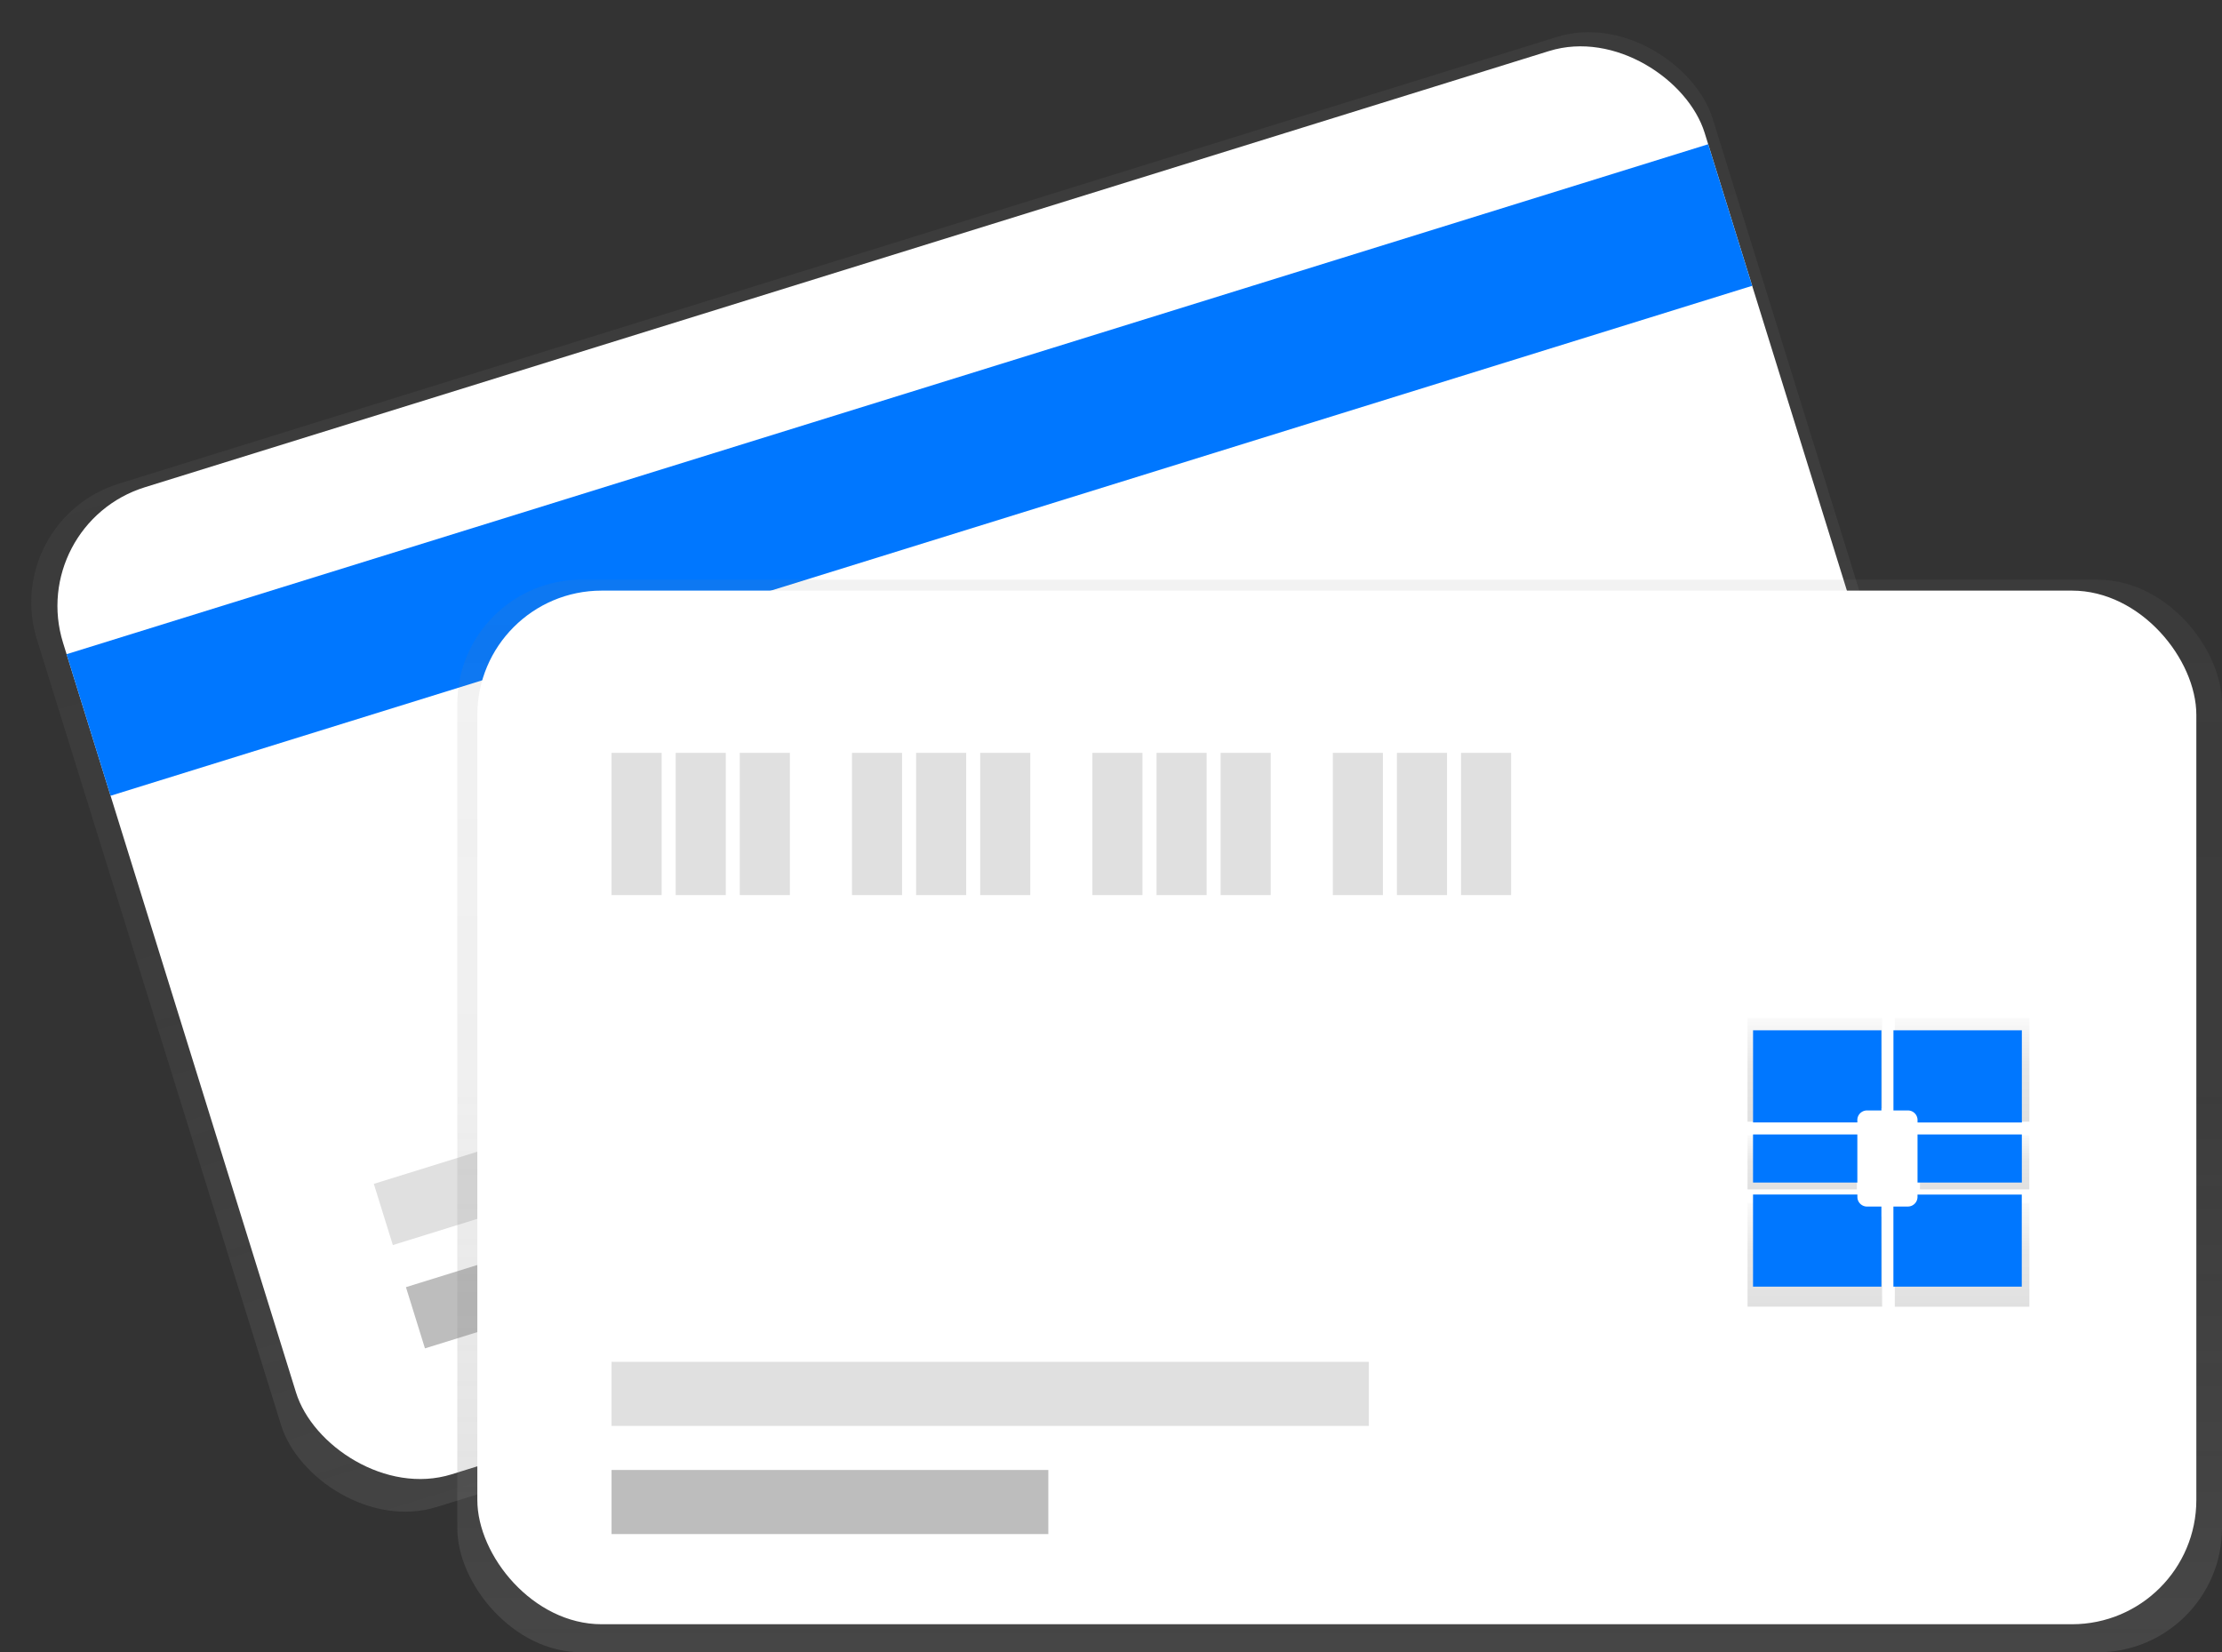 <svg xmlns="http://www.w3.org/2000/svg" xmlns:xlink="http://www.w3.org/1999/xlink" width="491.453" height="365.509" viewBox="0 0 491.453 365.509"><rect x="0" y="0" width="491.453" height="365.509" fill="#333333" stroke="none"/><defs><linearGradient id="a" x1="0.5" y1="1.198" x2="0.5" y2="-0.168" gradientUnits="objectBoundingBox"><stop offset="0" stop-color="gray" stop-opacity="0.251"/><stop offset="0.54" stop-color="gray" stop-opacity="0.122"/><stop offset="1" stop-color="gray" stop-opacity="0.102"/></linearGradient><linearGradient id="b" x1="0.5" y1="1" x2="0.5" y2="0" xlink:href="#a"/><linearGradient id="c" x1="0.5" y1="1" x2="0.5" gradientUnits="objectBoundingBox"><stop offset="0" stop-opacity="0.122"/><stop offset="0.55" stop-opacity="0.09"/><stop offset="1" stop-opacity="0.02"/></linearGradient><linearGradient id="d" x1="0.5" y1="1.001" x2="0.5" y2="0.001" xlink:href="#c"/><linearGradient id="e" x1="0.5" y1="1" x2="0.5" y2="0" xlink:href="#c"/><linearGradient id="f" x1="0.499" y1="1" x2="0.499" y2="0.001" xlink:href="#c"/><linearGradient id="g" x1="0.499" y1="1" x2="0.499" y2="0" xlink:href="#c"/><linearGradient id="h" x1="0.5" y1="1" x2="0.5" y2="0" xlink:href="#c"/></defs><g transform="translate(6.918 6.894)"><rect width="388.119" height="237.041" rx="27.5" transform="translate(-6.918 108.265) rotate(-17.26)" fill="url(#a)"/><rect width="380.204" height="228.652" rx="27.5" transform="translate(-1.13 109.048) rotate(-17.26)" fill="#fff"/><rect width="380.204" height="32.792" transform="translate(7.806 137.824) rotate(-17.26)" fill="#07f"/><rect width="96.601" height="14.18" transform="translate(82.866 277.844) rotate(-17.26)" fill="#bdbdbd"/><rect width="167.5" height="14.18" transform="translate(75.763 254.991) rotate(-17.26)" fill="#e0e0e0"/><rect width="390.309" height="237.276" rx="27.5" transform="translate(94.226 121.34)" fill="url(#b)"/><rect width="380.204" height="228.652" rx="27.5" transform="translate(98.657 123.758)" fill="#fff"/><rect width="11.08" height="31.46" transform="translate(128.344 159.65)" fill="#e0e0e0"/><rect width="11.08" height="31.46" transform="translate(142.523 159.65)" fill="#e0e0e0"/><rect width="11.08" height="31.46" transform="translate(156.703 159.65)" fill="#e0e0e0"/><rect width="11.08" height="31.46" transform="translate(181.521 159.65)" fill="#e0e0e0"/><rect width="11.08" height="31.46" transform="translate(195.701 159.65)" fill="#e0e0e0"/><rect width="11.08" height="31.46" transform="translate(209.88 159.65)" fill="#e0e0e0"/><rect width="11.08" height="31.46" transform="translate(234.692 159.65)" fill="#e0e0e0"/><rect width="11.08" height="31.46" transform="translate(248.878 159.65)" fill="#e0e0e0"/><rect width="11.08" height="31.46" transform="translate(263.058 159.65)" fill="#e0e0e0"/><rect width="11.08" height="31.46" transform="translate(287.87 159.65)" fill="#e0e0e0"/><rect width="11.08" height="31.46" transform="translate(302.049 159.65)" fill="#e0e0e0"/><rect width="11.08" height="31.46" transform="translate(316.229 159.65)" fill="#e0e0e0"/><rect width="96.601" height="14.18" transform="translate(128.344 318.286)" fill="#bdbdbd"/><rect width="167.5" height="14.18" transform="translate(128.344 294.359)" fill="#e0e0e0"/><path d="M885.029,548.578a2.333,2.333,0,0,1,2.248-2.413h3.335V526.2H860.84v22.958h24.184Z" transform="translate(-481.249 -307.913)" fill="url(#c)"/><path d="M887.281,606.015a2.333,2.333,0,0,1-2.248-2.413V603H860.85v22.958h29.766V606.015Z" transform="translate(-481.253 -343.803)" fill="url(#d)"/><rect width="24.184" height="11.98" transform="translate(379.597 244.239)" fill="url(#e)"/><path d="M927.561,603.6a2.333,2.333,0,0,1-2.248,2.413H922V625.98h29.766V603H927.582Z" transform="translate(-509.83 -343.803)" fill="url(#f)"/><path d="M922,526.2v19.965h3.335a2.333,2.333,0,0,1,2.248,2.413v.581h24.184V526.2Z" transform="translate(-509.83 -307.913)" fill="url(#g)"/><rect width="24.184" height="11.98" transform="translate(417.731 244.239)" fill="url(#h)"/><path d="M886.2,551.2a2.131,2.131,0,0,1,2.131-2.131h3.2V531.34H863.14v20.38h23.07Z" transform="translate(-482.323 -310.315)" fill="#07f"/><path d="M888.342,602.2a2.131,2.131,0,0,1-2.131-2.131v-.533H863.13v20.386h28.392V602.2Z" transform="translate(-482.319 -342.187)" fill="#07f"/><rect width="23.07" height="10.638" transform="translate(380.811 244.063)" fill="#07f"/><path d="M926.747,600.067a2.131,2.131,0,0,1-2.131,2.131h-3.2v17.728h28.392V599.55H926.747Z" transform="translate(-509.559 -342.191)" fill="#07f"/><path d="M921.43,531.34v17.727h3.2a2.131,2.131,0,0,1,2.131,2.131v.533h23.07V531.34Z" transform="translate(-509.564 -310.315)" fill="#07f"/><rect width="23.07" height="10.638" transform="translate(417.193 244.063)" fill="#07f"/></g></svg>